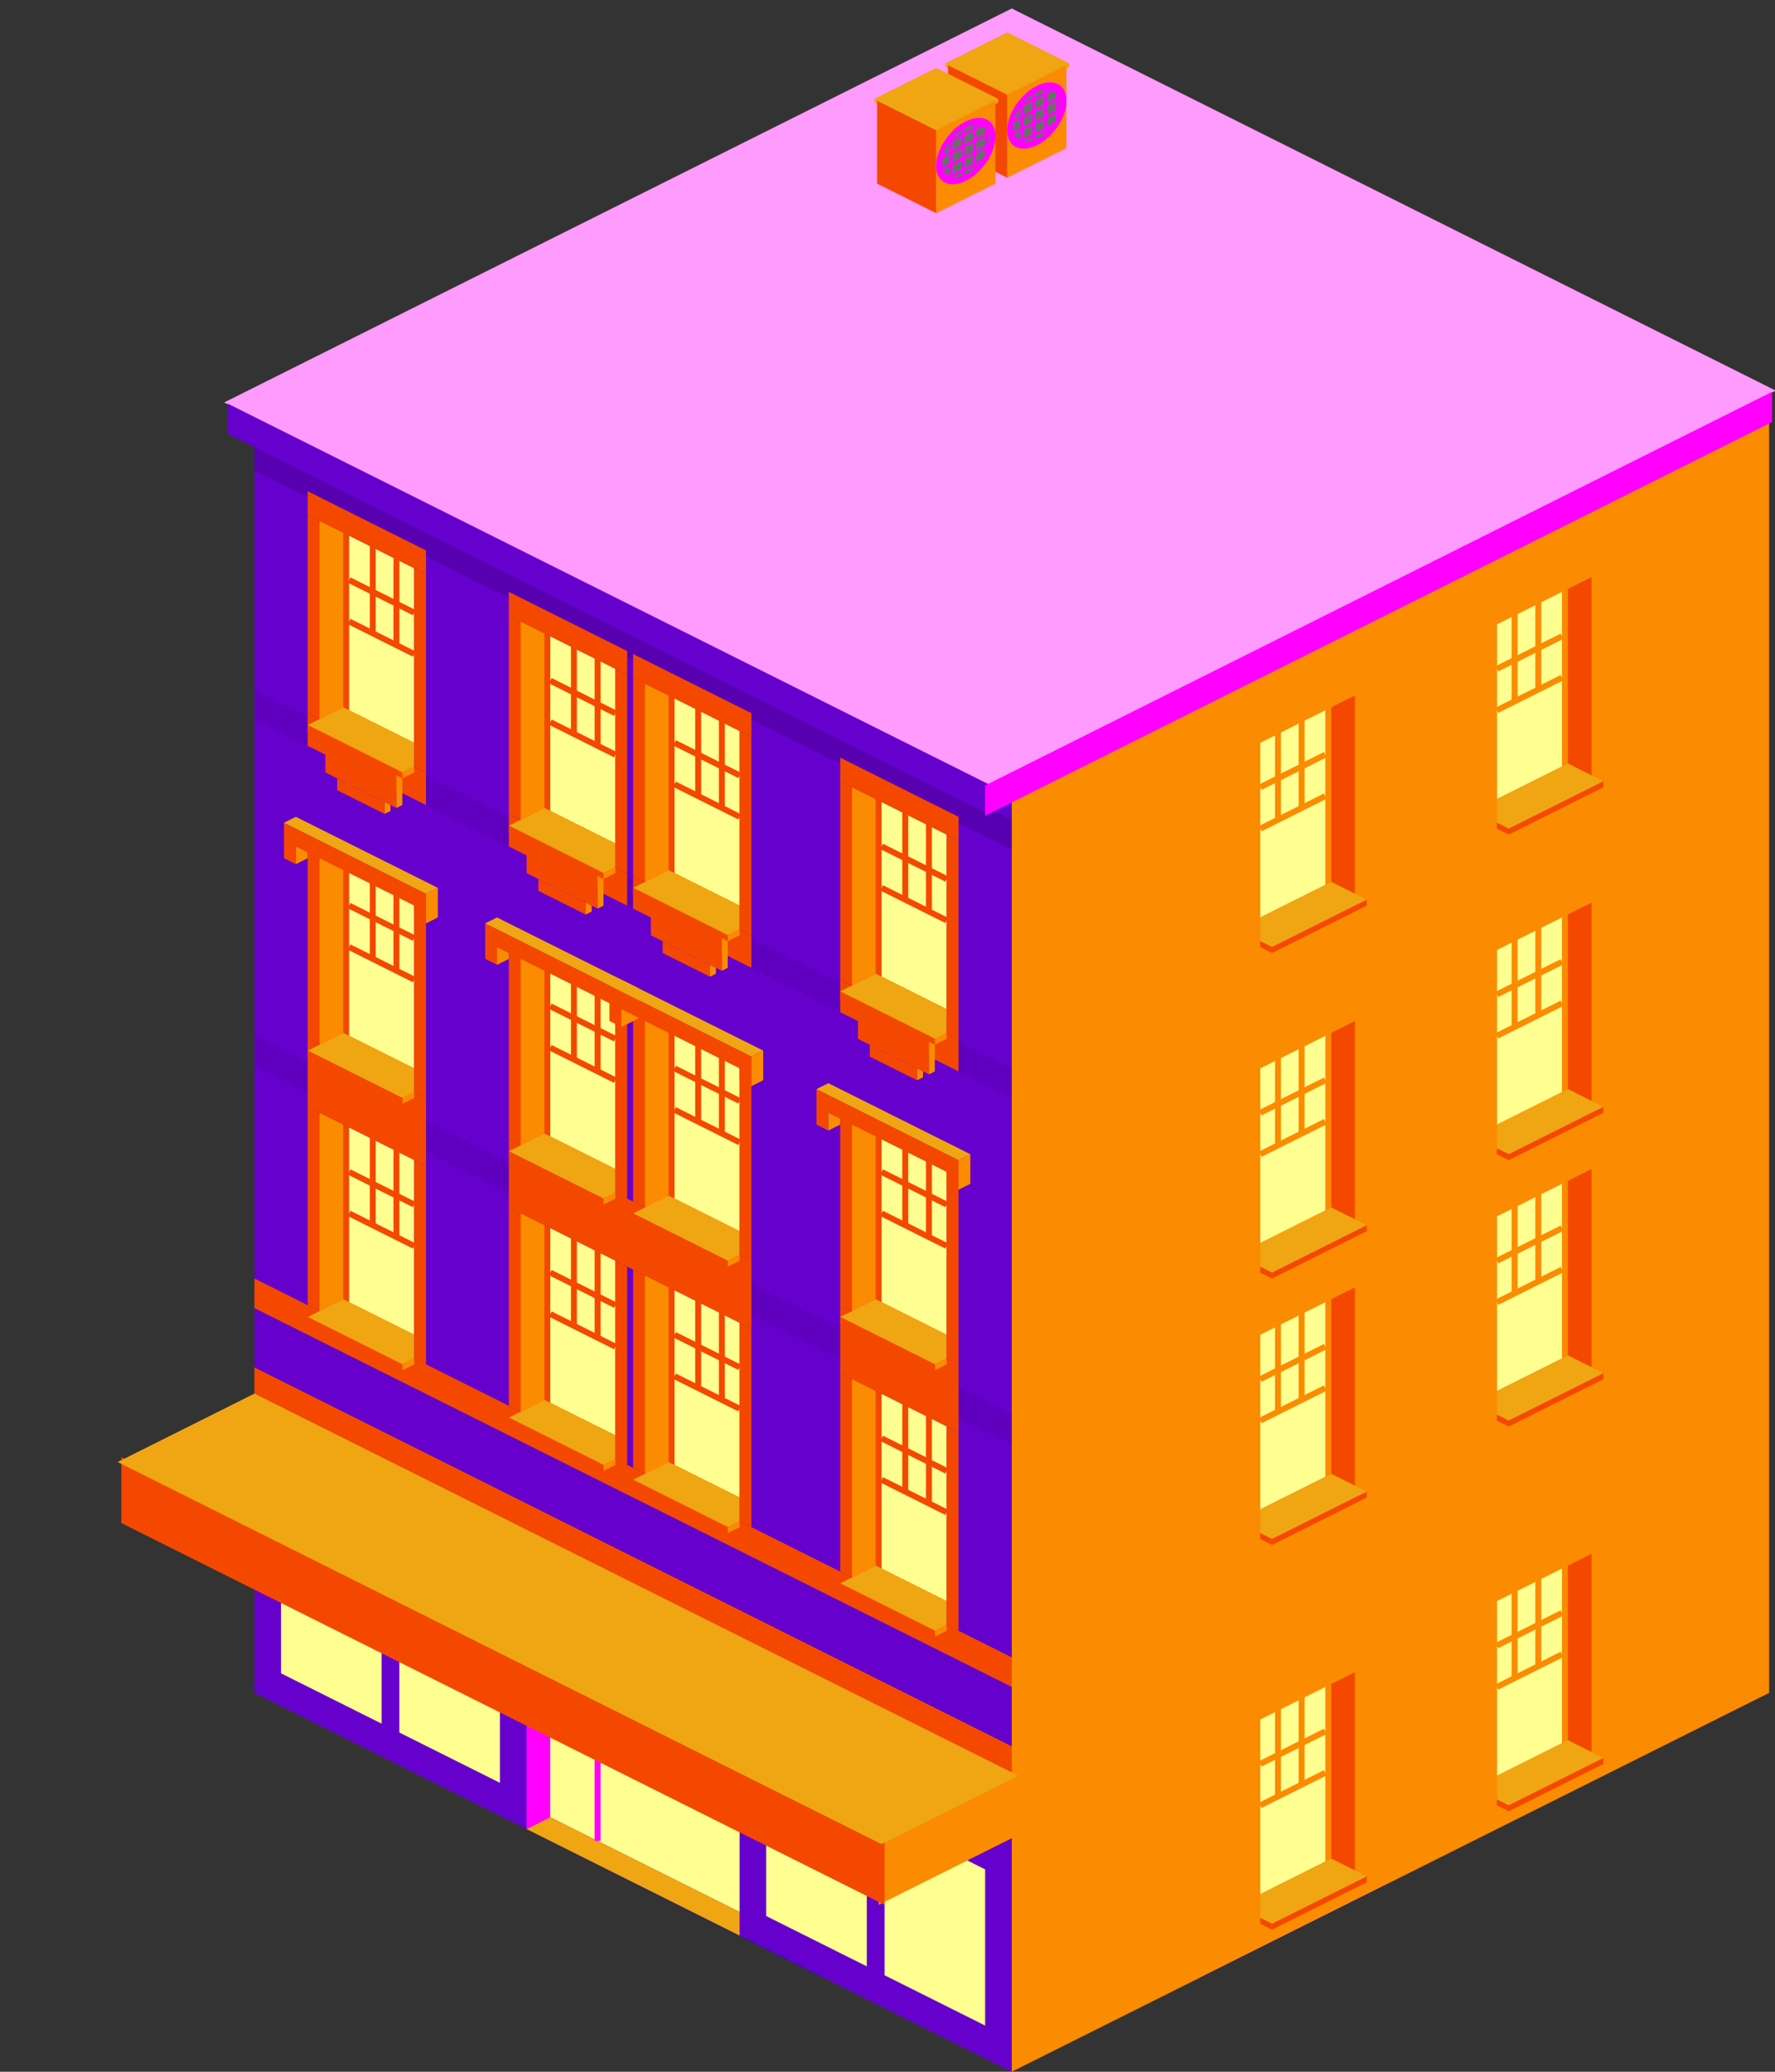 <?xml version="1.0" encoding="UTF-8" standalone="no"?>
<!-- Created with Inkscape (http://www.inkscape.org/) -->

<svg
   xmlns:dc="http://purl.org/dc/elements/1.1/"
   xmlns:cc="http://creativecommons.org/ns#"
   xmlns:rdf="http://www.w3.org/1999/02/22-rdf-syntax-ns#"
   xmlns:svg="http://www.w3.org/2000/svg"
   xmlns="http://www.w3.org/2000/svg"
   xmlns:xlink="http://www.w3.org/1999/xlink"
   xmlns:sodipodi="http://sodipodi.sourceforge.net/DTD/sodipodi-0.dtd"
   xmlns:inkscape="http://www.inkscape.org/namespaces/inkscape"
   width="300"
   height="350"
   viewBox="0 0 300 350"
   id="svg2"
   version="1.1"
   inkscape:version="0.91 r13725"
   sodipodi:docname="stacker.svg">
  <rect x="0" y="0" width="300" height="350" fill="#333333" stroke="none"/>
  <defs
     id="defs4" />
  <sodipodi:namedview
     id="base"
     pagecolor="#ffffff"
     bordercolor="#666666"
     borderopacity="1.0"
     inkscape:pageopacity="0.0"
     inkscape:pageshadow="2"
     inkscape:zoom="2.8284271"
     inkscape:cx="98.427749"
     inkscape:cy="241.29554"
     inkscape:document-units="px"
     inkscape:current-layer="g5925"
     showgrid="true"
     inkscape:window-width="1920"
     inkscape:window-height="1014"
     inkscape:window-x="0"
     inkscape:window-y="27"
     inkscape:window-maximized="1"
     units="px">
    <inkscape:grid
       type="xygrid"
       id="grid5326" />
  </sodipodi:namedview>
  <g
     inkscape:label="Layer 1"
     inkscape:groupmode="layer"
     id="layer1"
     transform="translate(0,-702.362)">
    <g
       id="g5925"
       transform="translate(-323.118,413.971)">
      <g
         transform="translate(-374.444,-63.686)"
         id="layer1-78-2"
         inkscape:label="Layer 1">
        <g
           transform="translate(293.844,-108.249)"
           id="g3948-2-7">
          <g
             style="fill:#0000ff"
             id="g3950-0-6">
            <rect
               transform="matrix(0.894,-0.447,0.894,0.447,0,0)"
               y="1084.146"
               x="-584.689"
               height="143.108"
               width="143.108"
               id="rect3952-0-4"
               style="opacity:0.442;fill:#0000ff;stroke:none" />
            <path
               style="opacity:0.442;fill:#0000ff;stroke:none"
               d="m 542.719,698.312 -32,16 32,16 32,-16 -32,-16 z m 32,16 32,16 32,-16 -32,-16 -32,16 z"
               id="path3954-3-9"
               inkscape:connector-curvature="0" />
            <rect
               style="opacity:0.442;fill:#0000ff;stroke:none"
               id="rect3956-0-0"
               width="35.777"
               height="35.777"
               x="-477.358"
               y="1191.477"
               transform="matrix(0.894,-0.447,0.894,0.447,0,0)" />
            <rect
               transform="matrix(0.894,-0.447,0.894,0.447,0,0)"
               y="1084.146"
               x="-584.69"
               height="35.777"
               width="35.777"
               id="rect3958-2-3"
               style="opacity:0.442;fill:#0000ff;stroke:none" />
            <path
               inkscape:connector-curvature="0"
               style="opacity:0.442;fill:#0000ff;stroke:none"
               d="m 542.719,730.312 -32,16 32,16 32,-16 -32,-16 z m 32,16 32,16 32,-16 -32,-16 -32,16 z"
               id="path3960-9-5" />
            <path
               inkscape:connector-curvature="0"
               id="path3962-5-6"
               d="m 542.719,762.416 -32,16 32,16 32,-16 -32,-16 z m 32,16 32,16 32,-16 -32,-16 -32,16 z"
               style="opacity:0.442;fill:#0000ff;stroke:none" />
          </g>
        </g>
      </g>
      <path
         sodipodi:nodetypes="ccccc"
         style="fill:#fb8b00;fill-opacity:1;fill-rule:evenodd;stroke:none;stroke-width:1px;stroke-linecap:butt;stroke-linejoin:miter;stroke-opacity:1"
         d="m 494.121,423.382 0,215 128,-64 0,-215 z"
         id="path5715"
         inkscape:connector-curvature="0" />
      <path
         inkscape:connector-curvature="0"
         id="path5684"
         d="m 494.121,423.382 0,145 -128,-64 0,-145 z"
         style="fill:#6600cc;fill-opacity:1;fill-rule:evenodd;stroke:none;stroke-width:1px;stroke-linecap:butt;stroke-linejoin:miter;stroke-opacity:1" />
      <path
         inkscape:connector-curvature="0"
         id="path14663"
         d="m 494.121,527.382 0,5 -128,-64 0,-5 z"
         style="opacity:0.067;fill:#000000;fill-opacity:1;fill-rule:evenodd;stroke:none;stroke-width:1px;stroke-linecap:butt;stroke-linejoin:miter;stroke-opacity:1" />
      <path
         style="opacity:0.067;fill:#000000;fill-opacity:1;fill-rule:evenodd;stroke:none;stroke-width:1px;stroke-linecap:butt;stroke-linejoin:miter;stroke-opacity:1"
         d="m 494.121,468.882 0,5 -128,-64 0,-5 z"
         id="path14650"
         inkscape:connector-curvature="0" />
      <path
         inkscape:connector-curvature="0"
         id="path14648"
         d="m 494.121,426.882 0,5 -128,-64 0,-5 z"
         style="opacity:0.134;fill:#000000;fill-opacity:1;fill-rule:evenodd;stroke:none;stroke-width:1px;stroke-linecap:butt;stroke-linejoin:miter;stroke-opacity:1" />
      <use
         x="0"
         y="0"
         xlink:href="#use14644"
         id="use14646"
         transform="translate(-34,-17)"
         width="100%"
         height="100%" />
      <use
         x="0"
         y="0"
         xlink:href="#use14642"
         id="use14644"
         transform="translate(-21,-10.5)"
         width="100%"
         height="100%" />
      <use
         x="0"
         y="0"
         xlink:href="#g14633"
         id="use14642"
         transform="translate(-35,-17.5)"
         width="100%"
         height="100%" />
      <g
         id="g14633">
        <g
           id="g14623">
          <path
             style="fill:#f44800;fill-opacity:1;fill-rule:evenodd;stroke:none;stroke-width:1px;stroke-linecap:butt;stroke-linejoin:miter;stroke-opacity:1"
             d="m 465.118,453.891 20,10 0,5.5 -20,-10 z"
             id="path14564"
             inkscape:connector-curvature="0"
             sodipodi:nodetypes="ccccc" />
          <g
             id="g14619">
            <path
               sodipodi:nodetypes="ccccc"
               inkscape:connector-curvature="0"
               id="path14597"
               d="m 480.118,469.891 0,-7 -12,-6 0,7 z"
               style="fill:#f44800;fill-opacity:1;fill-rule:evenodd;stroke:none;stroke-width:1px;stroke-linecap:butt;stroke-linejoin:miter;stroke-opacity:1" />
            <path
               sodipodi:nodetypes="ccccc"
               inkscape:connector-curvature="0"
               id="path14617"
               d="m 481.118,469.391 -1,0.5 0,-7 1,-0.5 z"
               style="fill:#fb8b00;fill-opacity:1;fill-rule:evenodd;stroke:none;stroke-width:1px;stroke-linecap:butt;stroke-linejoin:miter;stroke-opacity:1" />
            <path
               style="fill:#f44800;fill-opacity:1;fill-rule:evenodd;stroke:none;stroke-width:1px;stroke-linecap:butt;stroke-linejoin:miter;stroke-opacity:1"
               d="m 478.118,470.891 0,-2 -8,-4 0,2 z"
               id="path14629"
               inkscape:connector-curvature="0"
               sodipodi:nodetypes="ccccc" />
            <path
               style="fill:#fb8b00;fill-opacity:1;fill-rule:evenodd;stroke:none;stroke-width:1px;stroke-linecap:butt;stroke-linejoin:miter;stroke-opacity:1"
               d="m 479.118,470.391 -1,0.5 0,-2 1,0.5 z"
               id="path14631"
               inkscape:connector-curvature="0"
               sodipodi:nodetypes="ccccc" />
          </g>
        </g>
      </g>
      <path
         sodipodi:nodetypes="ccccc"
         inkscape:connector-curvature="0"
         id="path5560"
         d="m 450.121,512.882 0,-11.5 -41,-20.5 0,11.5 z"
         style="fill:#f44800;fill-opacity:1;fill-rule:evenodd;stroke:none;stroke-width:1px;stroke-linecap:butt;stroke-linejoin:miter;stroke-opacity:1" />
      <path
         sodipodi:nodetypes="ccccc"
         inkscape:connector-curvature="0"
         id="path5590"
         d="m 375.121,475.382 0,-11.5 20,10 0,11.5 z"
         style="fill:#f44800;fill-opacity:1;fill-rule:evenodd;stroke:none;stroke-width:1px;stroke-linecap:butt;stroke-linejoin:miter;stroke-opacity:1" />
      <path
         sodipodi:nodetypes="ccccc"
         inkscape:connector-curvature="0"
         id="path5592"
         d="m 465.121,520.382 0,-11.5 20,10 0,11.5 z"
         style="fill:#f44800;fill-opacity:1;fill-rule:evenodd;stroke:none;stroke-width:1px;stroke-linecap:butt;stroke-linejoin:miter;stroke-opacity:1" />
      <path
         inkscape:connector-curvature="0"
         id="path5410"
         d="m 494.121,588.382 0,50 -128,-64 0,-50 z"
         style="fill:#6600cc;fill-opacity:1;fill-rule:evenodd;stroke:none;stroke-width:1px;stroke-linecap:butt;stroke-linejoin:miter;stroke-opacity:1" />
      <path
         inkscape:connector-curvature="0"
         id="path5332"
         d="m 366.121,574.382 128,64"
         style="fill:none;fill-rule:evenodd;stroke:none;stroke-width:1px;stroke-linecap:butt;stroke-linejoin:miter;stroke-opacity:1" />
      <path
         inkscape:connector-curvature="0"
         id="path5399"
         d="m 494.121,583.382 0,5 -128,-64 0,-5 z"
         style="fill:#f44800;fill-opacity:1;fill-rule:evenodd;stroke:none;stroke-width:1px;stroke-linecap:butt;stroke-linejoin:miter;stroke-opacity:1" />
      <path
         sodipodi:nodetypes="ccccc"
         style="fill:#6600cc;fill-opacity:1;fill-rule:evenodd;stroke:none;stroke-width:1px;stroke-linecap:butt;stroke-linejoin:miter;stroke-opacity:1"
         d="m 494.121,573.382 0,10 -128,-64 0,-10 z"
         id="path5421"
         inkscape:connector-curvature="0" />
      <path
         style="fill:#f44800;fill-opacity:1;fill-rule:evenodd;stroke:none;stroke-width:1px;stroke-linecap:butt;stroke-linejoin:miter;stroke-opacity:1"
         d="m 494.121,568.382 0,5 -128,-64 0,-5 z"
         id="path5423"
         inkscape:connector-curvature="0" />
      <g
         transform="translate(-25.879,-12.98)"
         id="g5477">
        <path
           style="fill:#f44800;fill-opacity:1;fill-rule:evenodd;stroke:none;stroke-width:1px;stroke-linecap:butt;stroke-linejoin:miter;stroke-opacity:1"
           d="m 419,530.862 0,-33.5 -18,-9 0,33.5"
           id="path5475"
           inkscape:connector-curvature="0"
           sodipodi:nodetypes="cccc" />
        <g
           transform="translate(4,-2)"
           id="g5468">
          <path
             sodipodi:nodetypes="ccccc"
             inkscape:connector-curvature="0"
             id="path5425"
             d="m 404,523.362 0,-29.5 11,5.5 0,29.5 z"
             style="fill:#ffff91;fill-opacity:1;fill-rule:evenodd;stroke:none;stroke-width:1px;stroke-linecap:butt;stroke-linejoin:miter;stroke-opacity:1" />
          <path
             sodipodi:nodetypes="cc"
             inkscape:connector-curvature="0"
             id="path5427"
             d="m 404,508.362 11,5.5"
             style="fill:none;fill-rule:evenodd;stroke:#f44800;stroke-width:1px;stroke-linecap:butt;stroke-linejoin:miter;stroke-opacity:1" />
          <path
             sodipodi:nodetypes="cc"
             inkscape:connector-curvature="0"
             id="path5429"
             d="m 408,510.362 0,-15"
             style="fill:none;fill-rule:evenodd;stroke:#f44800;stroke-width:1px;stroke-linecap:butt;stroke-linejoin:miter;stroke-opacity:1" />
          <path
             sodipodi:nodetypes="cc"
             style="fill:none;fill-rule:evenodd;stroke:#f44800;stroke-width:1px;stroke-linecap:butt;stroke-linejoin:miter;stroke-opacity:1"
             d="m 412,512.362 0,-15"
             id="path5453"
             inkscape:connector-curvature="0" />
          <path
             style="fill:none;fill-rule:evenodd;stroke:#f44800;stroke-width:1px;stroke-linecap:butt;stroke-linejoin:miter;stroke-opacity:1"
             d="m 404,501.362 11,5.5"
             id="path5466"
             inkscape:connector-curvature="0"
             sodipodi:nodetypes="cc" />
        </g>
        <path
           sodipodi:nodetypes="ccccc"
           inkscape:connector-curvature="0"
           id="path5554"
           d="m 407,520.862 -4,2 0,-33.5 4,2 z"
           style="fill:#fb8b00;fill-opacity:1;fill-rule:evenodd;stroke:none;stroke-width:1px;stroke-linecap:butt;stroke-linejoin:miter;stroke-opacity:1" />
        <path
           sodipodi:nodetypes="cccccc"
           inkscape:connector-curvature="0"
           id="path5556"
           transform="translate(26,13)"
           d="m 381,507.861 -6,3 16,8 2,-1 0,-4 z"
           style="fill:#f0a513;fill-opacity:1;fill-rule:evenodd;stroke:none;stroke-width:1px;stroke-linecap:butt;stroke-linejoin:miter;stroke-opacity:1" />
        <path
           sodipodi:nodetypes="ccccc"
           inkscape:connector-curvature="0"
           id="path5573"
           d="m 418.992,530.87 2,1 0,-33.5 -2,-1 0,33.5"
           style="fill:#f44800;fill-opacity:1;fill-rule:evenodd;stroke:none;stroke-width:1px;stroke-linecap:butt;stroke-linejoin:miter;stroke-opacity:1" />
        <path
           inkscape:connector-curvature="0"
           id="path5636"
           d="m 417,531.862 0,1 2,-1 0,-1 z"
           style="fill:#fb8b00;fill-opacity:1;fill-rule:evenodd;stroke:none;stroke-width:1px;stroke-linecap:butt;stroke-linejoin:miter;stroke-opacity:1" />
        <path
           inkscape:connector-curvature="0"
           id="path5634"
           d="m 401,523.862 0,1 16,8 0,-1 z"
           style="fill:#f44800;fill-opacity:1;fill-rule:evenodd;stroke:none;stroke-width:1px;stroke-linecap:butt;stroke-linejoin:miter;stroke-opacity:1" />
      </g>
      <use
         height="100%"
         width="100%"
         transform="translate(34,17)"
         id="use5524"
         xlink:href="#g5477"
         y="0"
         x="0" />
      <use
         height="100%"
         width="100%"
         transform="translate(21,10.5)"
         id="use5544"
         xlink:href="#use5524"
         y="0"
         x="0" />
      <use
         height="100%"
         width="100%"
         transform="translate(35,17.5)"
         id="use5546"
         xlink:href="#use5544"
         y="0"
         x="0" />
      <use
         height="100%"
         width="100%"
         transform="translate(0,-45)"
         id="use5548"
         xlink:href="#use5524"
         y="0"
         x="0" />
      <use
         height="100%"
         width="100%"
         transform="translate(0,-45)"
         id="use5550"
         xlink:href="#use5544"
         y="0"
         x="0" />
      <use
         height="100%"
         width="100%"
         transform="translate(0,-45)"
         id="use5552"
         xlink:href="#use5546"
         y="0"
         x="0" />
      <use
         height="100%"
         width="100%"
         transform="translate(-34,-17)"
         id="use5558"
         xlink:href="#use5548"
         y="0"
         x="0" />
      <g
         id="g5619"
         transform="translate(0.121,0.02)">
        <path
           sodipodi:nodetypes="ccccccccccc"
           id="path5602"
           d="m 461,472.361 0,3 0,3 2,1 0,-3 20,10 0,2 2,1 0,-2 0,-3 z"
           style="fill:#f44800;fill-opacity:1;fill-rule:evenodd;stroke:none;stroke-width:1px;stroke-linecap:butt;stroke-linejoin:miter;stroke-opacity:1"
           inkscape:connector-curvature="0" />
        <path
           style="fill:#f0a513;fill-opacity:1;fill-rule:evenodd;stroke:none;stroke-width:1px;stroke-linecap:butt;stroke-linejoin:miter;stroke-opacity:1"
           d="m 461,472.362 2,-1 24,12 -2,1 z"
           id="path5604"
           inkscape:connector-curvature="0" />
        <path
           sodipodi:nodetypes="ccccc"
           style="fill:#fb8b00;fill-opacity:1;fill-rule:evenodd;stroke:none;stroke-width:1px;stroke-linecap:butt;stroke-linejoin:miter;stroke-opacity:1"
           d="m 487,483.362 0,5 -2,1 0,-5 z"
           id="path5606"
           inkscape:connector-curvature="0" />
        <path
           style="fill:#fb8b00;fill-opacity:1;fill-rule:evenodd;stroke:none;stroke-width:1px;stroke-linecap:butt;stroke-linejoin:miter;stroke-opacity:1"
           d="m 463,479.362 2,-1 0,-1 -2,-1 0,3"
           id="path5617"
           inkscape:connector-curvature="0" />
      </g>
      <use
         height="100%"
         width="100%"
         transform="translate(-21,-10.5)"
         id="use5627"
         xlink:href="#use5625"
         y="0"
         x="0" />
      <use
         height="100%"
         width="100%"
         transform="translate(-35,-17.5)"
         id="use5625"
         xlink:href="#g5619"
         y="0"
         x="0" />
      <use
         height="100%"
         width="100%"
         transform="translate(-34,-17)"
         id="use5629"
         xlink:href="#use5627"
         y="0"
         x="0" />
      <use
         height="100%"
         width="100%"
         transform="translate(0,-55)"
         id="use5653"
         xlink:href="#use5548"
         y="0"
         x="0" />
      <use
         height="100%"
         width="100%"
         transform="translate(0,-55)"
         id="use5655"
         xlink:href="#use5550"
         y="0"
         x="0" />
      <use
         height="100%"
         width="100%"
         transform="translate(0,-55)"
         id="use5657"
         xlink:href="#use5552"
         y="0"
         x="0" />
      <use
         height="100%"
         width="100%"
         transform="translate(0,-55)"
         id="use5659"
         xlink:href="#use5558"
         y="0"
         x="0" />
      <path
         inkscape:connector-curvature="0"
         id="path5661"
         d="m 375.121,375.382 20,10 0,-4 -20,-10 z"
         style="fill:#f44800;fill-opacity:1;fill-rule:evenodd;stroke:none;stroke-width:1px;stroke-linecap:butt;stroke-linejoin:miter;stroke-opacity:1" />
      <use
         height="100%"
         width="100%"
         transform="translate(34,17)"
         id="use5663"
         xlink:href="#path5661"
         y="0"
         x="0" />
      <use
         x="0"
         y="0"
         xlink:href="#path5661"
         id="use5665"
         transform="translate(55,27.5)"
         width="100%"
         height="100%" />
      <use
         height="100%"
         width="100%"
         transform="translate(90,45)"
         id="use5667"
         xlink:href="#path5661"
         y="0"
         x="0" />
      <g
         id="g5728"
         transform="matrix(-1,0,0,1,955.113,16.52)">
        <path
           sodipodi:nodetypes="cccc"
           inkscape:connector-curvature="0"
           id="path5730"
           d="m 419,530.862 0,-33.5 -18,-9 0,33.5"
           style="fill:#fb8b00;fill-opacity:1;fill-rule:evenodd;stroke:none;stroke-width:1px;stroke-linecap:butt;stroke-linejoin:miter;stroke-opacity:1" />
        <g
           id="g5732"
           transform="translate(4,-2)">
          <path
             style="fill:#ffff91;fill-opacity:1;fill-rule:evenodd;stroke:none;stroke-width:1px;stroke-linecap:butt;stroke-linejoin:miter;stroke-opacity:1"
             d="m 404,523.362 0,-29.5 11,5.5 0,29.5 z"
             id="path5734"
             inkscape:connector-curvature="0"
             sodipodi:nodetypes="ccccc" />
          <path
             style="fill:none;fill-rule:evenodd;stroke:#fb8b00;stroke-width:1px;stroke-linecap:butt;stroke-linejoin:miter;stroke-opacity:1"
             d="m 404,508.362 11,5.5"
             id="path5736"
             inkscape:connector-curvature="0"
             sodipodi:nodetypes="cc" />
          <path
             style="fill:none;fill-rule:evenodd;stroke:#fb8b00;stroke-width:1px;stroke-linecap:butt;stroke-linejoin:miter;stroke-opacity:1"
             d="m 408,510.362 0,-15"
             id="path5738"
             inkscape:connector-curvature="0"
             sodipodi:nodetypes="cc" />
          <path
             inkscape:connector-curvature="0"
             id="path5740"
             d="m 412,512.362 0,-15"
             style="fill:none;fill-rule:evenodd;stroke:#fb8b00;stroke-width:1px;stroke-linecap:butt;stroke-linejoin:miter;stroke-opacity:1"
             sodipodi:nodetypes="cc" />
          <path
             sodipodi:nodetypes="cc"
             inkscape:connector-curvature="0"
             id="path5742"
             d="m 404,501.362 11,5.5"
             style="fill:none;fill-rule:evenodd;stroke:#fb8b00;stroke-width:1px;stroke-linecap:butt;stroke-linejoin:miter;stroke-opacity:1" />
        </g>
        <path
           style="fill:#f44800;fill-opacity:1;fill-rule:evenodd;stroke:none;stroke-width:1px;stroke-linecap:butt;stroke-linejoin:miter;stroke-opacity:1"
           d="m 407,520.862 -4,2 0,-33.5 4,2 z"
           id="path5744"
           inkscape:connector-curvature="0"
           sodipodi:nodetypes="ccccc" />
        <path
           style="fill:#f0a513;fill-opacity:1;fill-rule:evenodd;stroke:none;stroke-width:1px;stroke-linecap:butt;stroke-linejoin:miter;stroke-opacity:1"
           d="m 381,507.861 -6,3 16,8 2,-1 0,-4 z"
           transform="translate(26,13)"
           id="path5746"
           inkscape:connector-curvature="0"
           sodipodi:nodetypes="cccccc" />
        <path
           style="fill:#fb8b00;fill-opacity:1;fill-rule:evenodd;stroke:none;stroke-width:1px;stroke-linecap:butt;stroke-linejoin:miter;stroke-opacity:1"
           d="m 418.992,530.87 2,1 0,-33.5 -2,-1 0,33.5"
           id="path5748"
           inkscape:connector-curvature="0"
           sodipodi:nodetypes="ccccc" />
        <path
           style="fill:#f44800;fill-opacity:1;fill-rule:evenodd;stroke:none;stroke-width:1px;stroke-linecap:butt;stroke-linejoin:miter;stroke-opacity:1"
           d="m 417,531.862 0,1 2,-1 0,-1 z"
           id="path5750"
           inkscape:connector-curvature="0" />
        <path
           style="fill:#f44800;fill-opacity:1;fill-rule:evenodd;stroke:none;stroke-width:1px;stroke-linecap:butt;stroke-linejoin:miter;stroke-opacity:1"
           d="m 401,523.862 0,1 16,8 0,-1 z"
           id="path5752"
           inkscape:connector-curvature="0" />
      </g>
      <use
         height="100%"
         width="100%"
         transform="translate(40,-20)"
         id="use5765"
         xlink:href="#g5728"
         y="0"
         x="0" />
      <use
         transform="translate(0,-45)"
         height="100%"
         width="100%"
         id="use5777"
         xlink:href="#use5765"
         y="0"
         x="0" />
      <use
         height="100%"
         width="100%"
         transform="translate(0,-55)"
         id="use5781"
         xlink:href="#use5777"
         y="0"
         x="0" />
      <use
         height="100%"
         width="100%"
         transform="translate(-40,20)"
         id="use5779"
         xlink:href="#use5777"
         y="0"
         x="0" />
      <use
         height="100%"
         width="100%"
         transform="translate(0,-55)"
         id="use5783"
         xlink:href="#use5779"
         y="0"
         x="0" />
      <use
         height="100%"
         width="100%"
         transform="translate(0,65)"
         id="use5805"
         xlink:href="#g5728"
         y="0"
         x="0" />
      <use
         height="100%"
         width="100%"
         transform="translate(0,65)"
         id="use5807"
         xlink:href="#use5765"
         y="0"
         x="0" />
      <g
         id="g4414"
         transform="translate(0,50)">
        <g
           id="g4407">
          <path
             inkscape:connector-curvature="0"
             id="path5885"
             d="m 362.121,306.382 132,-66 128,64 -132,66 z"
             style="fill:#ff9bff;fill-opacity:1;fill-rule:evenodd;stroke:#ff9bff;stroke-width:1px;stroke-linecap:butt;stroke-linejoin:miter;stroke-opacity:1"
             sodipodi:nodetypes="ccccc" />
          <g
             id="g14473"
             transform="translate(-7,-46.5)">
            <g
               transform="translate(5,-2.5)"
               id="g5877">
              <path
                 inkscape:connector-curvature="0"
                 id="path14467"
                 d="m 492.118,424.391 -128,-64 0,-4 128,64 z"
                 style="fill:#6600cc;fill-opacity:1;fill-rule:evenodd;stroke:#6600cc;stroke-width:1px;stroke-linecap:butt;stroke-linejoin:miter;stroke-opacity:1"
                 sodipodi:nodetypes="ccccc" />
              <path
                 sodipodi:nodetypes="ccccc"
                 inkscape:connector-curvature="0"
                 id="path14471"
                 d="m 492.118,420.391 132,-66 0,4 -132,66 z"
                 style="fill:#ff00ff;fill-opacity:1;fill-rule:evenodd;stroke:#ff00ff;stroke-width:1px;stroke-linecap:butt;stroke-linejoin:miter;stroke-opacity:1" />
            </g>
          </g>
        </g>
        <g
           transform="translate(0,-50)"
           id="g4386">
          <g
             id="g4441-8"
             transform="translate(-571.216,316.337)">
            <g
               id="g4396-5">
              <path
                 inkscape:connector-curvature="0"
                 id="path4368-3"
                 d="m 1054.571,-16.924 10,-5 10,5 -10,5 z"
                 style="fill:#f0a513;fill-opacity:1;stroke:#f0a513;stroke-linejoin:round;stroke-opacity:1" />
              <path
                 inkscape:connector-curvature="0"
                 id="path4370-8"
                 d="m 1074.571,-16.924 0,14 -10,5 0,-14 z"
                 style="fill:#fb8b00;fill-opacity:1;stroke:none" />
              <path
                 style="fill:#f44800;fill-opacity:1;stroke:none"
                 d="m 1054.571,-16.924 0,14 10,5 0,-14 z"
                 id="path4372-0"
                 inkscape:connector-curvature="0" />
            </g>
            <circle
               transform="matrix(1.8,-0.9,0,1.8,341.492,217.914)"
               id="path4439-1"
               style="fill:#6d6d6d;fill-opacity:1;stroke:#ff00ff;stroke-width:0.556;stroke-opacity:1"
               cx="404.489"
               cy="76.5"
               r="2.5" />
            <g
               id="g4427-4"
               style="stroke:#ff00ff;stroke-opacity:1">
              <g
                 style="stroke:#ff00ff;stroke-width:0.5;stroke-miterlimit:4;stroke-dasharray:none;stroke-opacity:1"
                 id="g4411-4">
                <path
                   style="fill:none;stroke:#ff00ff;stroke-width:0.5;stroke-linecap:butt;stroke-linejoin:miter;stroke-miterlimit:4;stroke-dasharray:none;stroke-opacity:1"
                   d="m 1067.071,-3.424 0,-7.5"
                   id="path4403-0"
                   inkscape:connector-curvature="0"
                   sodipodi:nodetypes="cc" />
                <path
                   inkscape:connector-curvature="0"
                   id="path4405-5"
                   d="m 1069.071,-3.924 0,-8.5"
                   style="fill:none;stroke:#ff00ff;stroke-width:0.5;stroke-linecap:butt;stroke-linejoin:miter;stroke-miterlimit:4;stroke-dasharray:none;stroke-opacity:1"
                   sodipodi:nodetypes="cc" />
                <path
                   sodipodi:nodetypes="cc"
                   style="fill:none;stroke:#ff00ff;stroke-width:0.5;stroke-linecap:butt;stroke-linejoin:miter;stroke-miterlimit:4;stroke-dasharray:none;stroke-opacity:1"
                   d="m 1071.071,-4.924 0,-8.5"
                   id="path4407-7"
                   inkscape:connector-curvature="0" />
                <path
                   sodipodi:nodetypes="cc"
                   inkscape:connector-curvature="0"
                   id="path4409-7"
                   d="m 1073.071,-7.424 0,-5.5"
                   style="fill:none;stroke:#ff00ff;stroke-width:0.5;stroke-linecap:butt;stroke-linejoin:miter;stroke-miterlimit:4;stroke-dasharray:none;stroke-opacity:1" />
              </g>
              <g
                 transform="matrix(0.5,-1.25,1,-0.5,543.463,1324.7)"
                 id="g4417-3"
                 style="stroke:#ff00ff;stroke-width:0.5;stroke-miterlimit:4;stroke-dasharray:none;stroke-opacity:1">
                <path
                   sodipodi:nodetypes="cc"
                   inkscape:connector-curvature="0"
                   id="path4419-3"
                   d="m 1067.071,-3.424 0,-7.5"
                   style="fill:none;stroke:#ff00ff;stroke-width:0.5;stroke-linecap:butt;stroke-linejoin:miter;stroke-miterlimit:4;stroke-dasharray:none;stroke-opacity:1" />
                <path
                   sodipodi:nodetypes="cc"
                   style="fill:none;stroke:#ff00ff;stroke-width:0.5;stroke-linecap:butt;stroke-linejoin:miter;stroke-miterlimit:4;stroke-dasharray:none;stroke-opacity:1"
                   d="m 1069.071,-3.924 0,-8.5"
                   id="path4421-5"
                   inkscape:connector-curvature="0" />
                <path
                   inkscape:connector-curvature="0"
                   id="path4423-9"
                   d="m 1071.071,-4.924 0,-8.5"
                   style="fill:none;stroke:#ff00ff;stroke-width:0.5;stroke-linecap:butt;stroke-linejoin:miter;stroke-miterlimit:4;stroke-dasharray:none;stroke-opacity:1"
                   sodipodi:nodetypes="cc" />
                <path
                   style="fill:none;stroke:#ff00ff;stroke-width:0.5;stroke-linecap:butt;stroke-linejoin:miter;stroke-miterlimit:4;stroke-dasharray:none;stroke-opacity:1"
                   d="m 1073.071,-7.424 0,-5.5"
                   id="path4425-8"
                   inkscape:connector-curvature="0"
                   sodipodi:nodetypes="cc" />
              </g>
            </g>
            <circle
               style="fill:none;stroke:#ff00ff;stroke-width:0.556;stroke-opacity:1"
               id="path4401-3"
               transform="matrix(1.8,-0.9,0,1.8,341.492,217.914)"
               cx="404.489"
               cy="76.5"
               r="2.5" />
          </g>
          <use
             x="0"
             y="0"
             xlink:href="#g4441-8"
             id="use10330"
             transform="translate(-12,6)"
             width="100%"
             height="100%" />
        </g>
      </g>
      <path
         style="fill:#ffff91;fill-opacity:1;fill-rule:evenodd;stroke:none;stroke-width:1px;stroke-linecap:butt;stroke-linejoin:miter;stroke-opacity:1"
         d="m 448.118,611.391 0,-38 -32,-16 0,38 z"
         id="path14493"
         inkscape:connector-curvature="0"
         sodipodi:nodetypes="ccccc" />
      <path
         style="fill:#ff00ff;fill-opacity:1;fill-rule:evenodd;stroke:none;stroke-width:1px;stroke-linecap:butt;stroke-linejoin:miter;stroke-opacity:1"
         d="m 412.118,597.391 4,-2 0,-38 -4,-2 z"
         id="path14495"
         inkscape:connector-curvature="0" />
      <path
         style="fill:#f0a513;fill-opacity:1;fill-rule:evenodd;stroke:none;stroke-width:1px;stroke-linecap:butt;stroke-linejoin:miter;stroke-opacity:1"
         d="m 416.118,595.391 -4,2 36,18 0,-4 z"
         id="path14499"
         inkscape:connector-curvature="0"
         sodipodi:nodetypes="ccccc" />
      <path
         style="fill:none;fill-rule:evenodd;stroke:#ff00ff;stroke-width:1px;stroke-linecap:butt;stroke-linejoin:miter;stroke-opacity:1"
         d="m 424.118,599.391 0,-38"
         id="path14510"
         inkscape:connector-curvature="0"
         sodipodi:nodetypes="cc" />
      <path
         style="fill:#ffff91;fill-opacity:1;fill-rule:evenodd;stroke:#6600cc;stroke-width:1px;stroke-linecap:butt;stroke-linejoin:miter;stroke-opacity:1"
         d="m 452.118,587.391 18,9 0,25 -18,-9 z"
         id="path14512"
         inkscape:connector-curvature="0"
         sodipodi:nodetypes="ccccc" />
      <path
         sodipodi:nodetypes="ccccc"
         inkscape:connector-curvature="0"
         id="path14536"
         d="m 472.118,594.891 18,9 0,27.5 -18,-9 z"
         style="fill:#ffff91;fill-opacity:1;fill-rule:evenodd;stroke:#6600cc;stroke-width:1px;stroke-linecap:butt;stroke-linejoin:miter;stroke-opacity:1" />
      <path
         sodipodi:nodetypes="ccccc"
         inkscape:connector-curvature="0"
         id="path14552"
         d="m 370.118,546.391 18,9 0,25 -18,-9 z"
         style="fill:#ffff91;fill-opacity:1;fill-rule:evenodd;stroke:#6600cc;stroke-width:1px;stroke-linecap:butt;stroke-linejoin:miter;stroke-opacity:1" />
      <path
         style="fill:#ffff91;fill-opacity:1;fill-rule:evenodd;stroke:#6600cc;stroke-width:1px;stroke-linecap:butt;stroke-linejoin:miter;stroke-opacity:1"
         d="m 390.118,556.391 18,9 0,25 -18,-9 z"
         id="path14554"
         inkscape:connector-curvature="0"
         sodipodi:nodetypes="ccccc" />
      <g
         id="g14488">
        <path
           style="fill:#fb8b00;fill-opacity:1;fill-rule:evenodd;stroke:#fb8b00;stroke-width:1px;stroke-linecap:butt;stroke-linejoin:miter;stroke-opacity:1"
           d="m 472.121,599.382 0,10 32,-16 0,-10 z"
           id="path5375"
           inkscape:connector-curvature="0"
           sodipodi:nodetypes="ccccc" />
        <path
           sodipodi:nodetypes="ccccc"
           style="fill:#f44800;fill-opacity:1;fill-rule:evenodd;stroke:#f44800;stroke-width:1px;stroke-linecap:butt;stroke-linejoin:miter;stroke-opacity:1"
           d="m 472.121,599.382 -128,-64 0,10 128,64 z"
           id="path5377"
           inkscape:connector-curvature="0" />
        <path
           sodipodi:nodetypes="ccccc"
           style="fill:#f0a513;fill-opacity:1;fill-rule:evenodd;stroke:#f0a513;stroke-width:1px;stroke-linecap:butt;stroke-linejoin:miter;stroke-opacity:1"
           d="m 344.121,535.382 22,-11 128,64 -22,11 z"
           id="path5388"
           inkscape:connector-curvature="0" />
      </g>
    </g>
  </g>
</svg>
